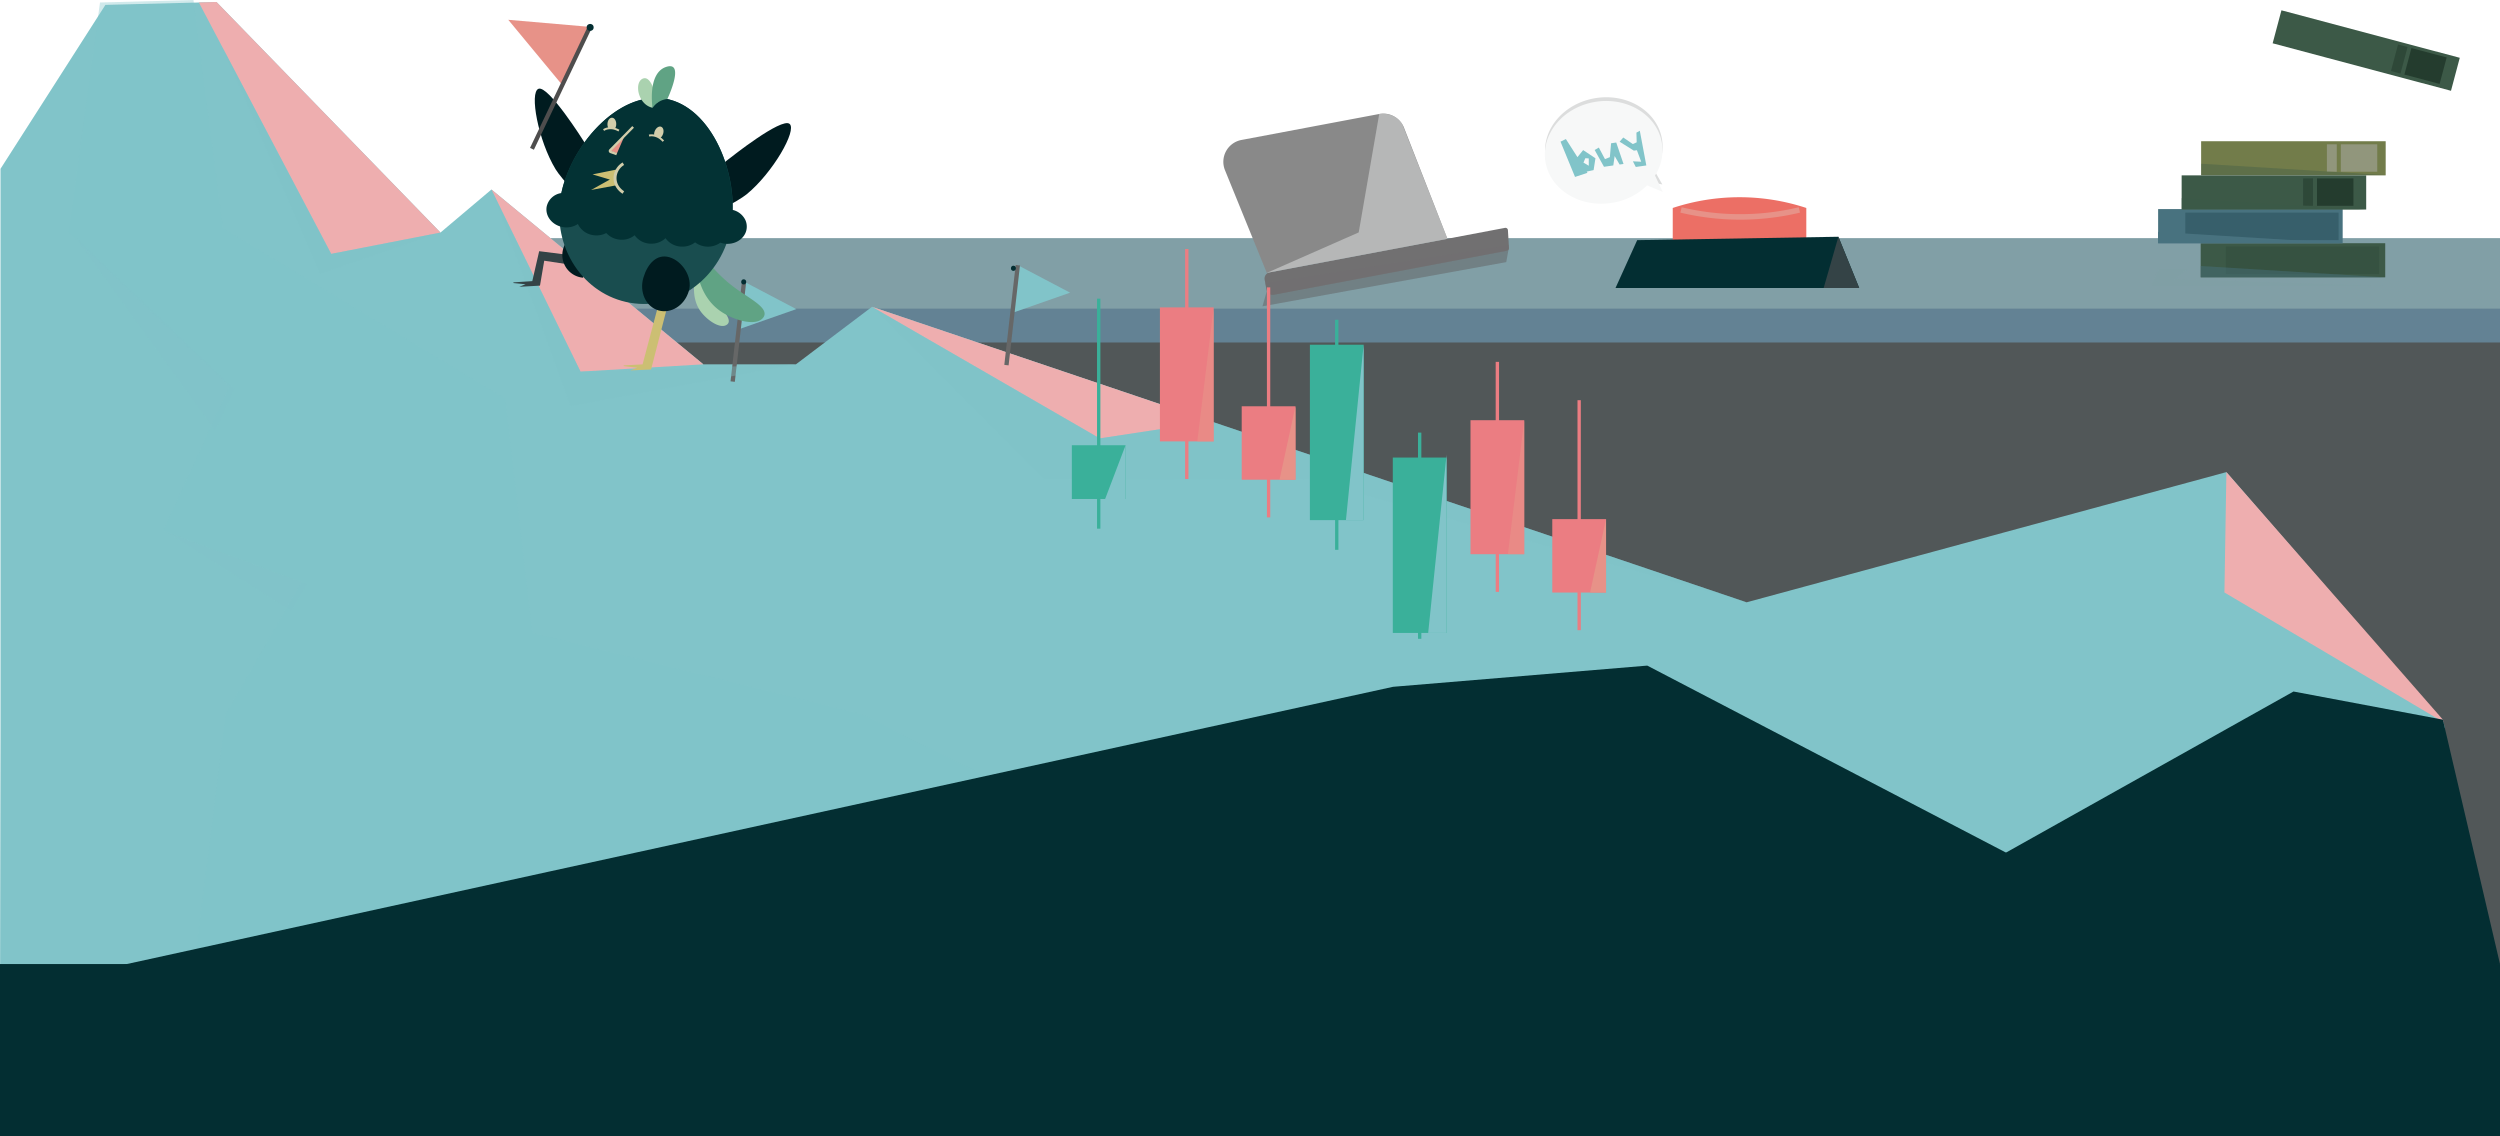 <svg xmlns="http://www.w3.org/2000/svg" viewBox="0 0 1363.57 619.64"><defs><style>.cls-1{isolation:isolate;}.cls-10,.cls-2,.cls-23{fill:#819fa6;}.cls-3{fill:#638294;}.cls-4{fill:#515758;}.cls-5{fill:#544546;opacity:0.34;}.cls-10,.cls-19,.cls-20,.cls-21,.cls-22,.cls-23,.cls-33,.cls-36,.cls-37,.cls-38,.cls-39,.cls-5,.cls-53,.cls-8,.cls-9{mix-blend-mode:multiply;}.cls-6,.cls-9{fill:#717071;}.cls-7{fill:#898989;}.cls-8{fill:#c8c9ca;opacity:0.71;}.cls-9{opacity:0.4;}.cls-11,.cls-19,.cls-20{fill:#3c5947;}.cls-12,.cls-21,.cls-22{fill:#48727f;}.cls-13{fill:#727c4a;}.cls-14{fill:#243c2e;}.cls-15{fill:#2e4838;}.cls-16{fill:#91967c;}.cls-17{fill:#375f6b;}.cls-18{fill:#365241;}.cls-19{opacity:0.51;}.cls-20,.cls-53{opacity:0.37;}.cls-22{opacity:0.47;}.cls-23{opacity:0.54;}.cls-24{fill:#ec6f65;}.cls-25,.cls-32,.cls-46,.cls-47,.cls-49,.cls-52{fill:none;stroke-miterlimit:10;}.cls-25{stroke:#e79288;stroke-width:3px;}.cls-26{fill:#032e32;}.cls-27{fill:#344346;}.cls-28{fill:#dcdddd;}.cls-29{fill:#f7f8f8;}.cls-30,.cls-33,.cls-36,.cls-37,.cls-53{fill:#81c4c9;}.cls-31{fill:#eeaeaf;}.cls-32{stroke:#666767;stroke-width:2.36px;}.cls-33{opacity:0.36;}.cls-34{fill:#3ab09a;}.cls-35{fill:#eb7d82;}.cls-36{opacity:0.68;}.cls-38,.cls-39,.cls-51{fill:#e79288;}.cls-38{opacity:0.64;}.cls-40{fill:#ccbf73;}.cls-41{fill:#001b1f;}.cls-42{fill:#aad2af;}.cls-43{fill:#60a384;}.cls-44{fill:#194d4f;}.cls-45{fill:#033234;}.cls-46,.cls-47,.cls-49{stroke:#d2cdaa;}.cls-46{stroke-width:1.62px;}.cls-47{stroke-width:1.08px;}.cls-48{fill:#e69186;}.cls-49{stroke-width:1.29px;}.cls-50{fill:#d2cdaa;}.cls-52{stroke:#4e4d4d;stroke-width:2.33px;}</style></defs><title>爬山_桌子_工作區域 1</title><g class="cls-1"><g id="圖層_1" data-name="圖層 1"><rect class="cls-2" x="9.22" y="129.88" width="1355" height="41.71"/><rect class="cls-3" x="9.22" y="168.33" width="1355" height="19.87"/><rect class="cls-4" x="9.22" y="186.8" width="1355" height="385.93"/><polygon class="cls-5" points="691.1 158.3 688.59 167.07 821.55 142.97 822.85 135.81 691.1 158.3"/><path class="cls-6" d="M694.94,160.74l127-24a1.36,1.36,0,0,0,1.1-1.41l-.58-9.79a1.35,1.35,0,0,0-1.61-1.25L692.63,148.52a3.45,3.45,0,0,0-2.88,3.92l1.08,5.71A3.43,3.43,0,0,0,694.94,160.74Z"/><path class="cls-7" d="M668.14,92.83l22.8,56,98.54-18.58L765.8,69.67a12.13,12.13,0,0,0-13.54-7.5L677.12,76.34A12.13,12.13,0,0,0,668.14,92.83Z"/><path class="cls-8" d="M752.26,62.17l-11.18,64.59-50.14,22.08,98.54-18.58-24.57-62.4S761.43,61,752.26,62.17Z"/><path class="cls-9" d="M690.11,154.35l132.74-20.67a2.87,2.87,0,0,1-.38,2.21,2.78,2.78,0,0,1-1.4,1.06L694.94,160.74a3.55,3.55,0,0,1-2.65-.48,3.49,3.49,0,0,1-1.46-2.11Z"/><polygon class="cls-10" points="1177.3 146.69 1301.25 146.69 1300.97 155.87 1173.42 155.87 1177.3 146.69"/><rect class="cls-11" x="1200.31" y="132.66" width="100.66" height="18.62"/><rect class="cls-12" x="1177.1" y="114.04" width="100.66" height="18.62"/><rect class="cls-13" x="1200.56" y="77.03" width="100.66" height="18.62"/><rect class="cls-11" x="1189.93" y="95.65" width="100.66" height="18.62"/><rect class="cls-14" x="1263.75" y="97.3" width="19.88" height="14.96"/><rect class="cls-15" x="1256.18" y="97.3" width="5.38" height="14.96"/><rect class="cls-11" x="1240.26" y="18.28" width="100.66" height="18.62" transform="translate(50.56 -331.16) rotate(14.91)"/><rect class="cls-14" x="1313" y="28.54" width="19.88" height="14.96" transform="translate(53.82 -339.2) rotate(14.91)"/><rect class="cls-15" x="1305.93" y="24.73" width="5.38" height="14.96" transform="translate(52.35 -335.64) rotate(14.91)"/><rect class="cls-16" x="1276.74" y="78.71" width="19.88" height="14.96"/><rect class="cls-16" x="1269.16" y="78.71" width="5.38" height="14.96"/><rect class="cls-17" x="1191.93" y="115.96" width="83.61" height="15.02"/><rect class="cls-18" x="1214" y="134.46" width="83.61" height="15.02"/><polygon class="cls-19" points="1189.93 108.08 1290.6 114.27 1189.93 114.27 1189.93 108.08"/><polygon class="cls-20" points="1200.56 89.3 1301.22 95.49 1200.56 95.49 1200.56 89.3"/><polygon class="cls-21" points="1177.1 126.47 1277.76 132.67 1177.1 132.67 1177.1 126.47"/><polygon class="cls-22" points="1200.31 145.09 1300.97 151.28 1200.31 151.28 1200.31 145.09"/><polygon class="cls-23" points="1193.24 146.69 1186.25 152.22 1300.97 155.87 1173.42 155.87 1177.3 146.69 1193.24 146.69"/><path class="cls-24" d="M985.21,139.43H912.36v-26a116.13,116.13,0,0,1,72.85,0Z"/><path class="cls-25" d="M916.88,114.51a138.66,138.66,0,0,0,30.28,3.79,138.81,138.81,0,0,0,34.27-3.79"/><polygon class="cls-26" points="892.97 130.99 881.14 157.09 1014.07 157.09 1002.71 129.13 892.97 130.99"/><polygon class="cls-27" points="1002.71 129.13 994.67 157.09 1014.07 157.09 1002.71 129.13"/><path class="cls-28" d="M902.76,93.71a25.41,25.41,0,0,0,3.82-17.27c-2.21-15.26-18.24-25.58-35.82-23s-30,17-27.83,32.24,18.25,25.58,35.83,23a35,35,0,0,0,19.7-9.62l8.22,1.54Z"/><path class="cls-29" d="M902.69,95.74a25.42,25.42,0,0,0,3.82-17.27c-2.21-15.27-18.25-25.58-35.82-23s-30,17-27.83,32.25,18.25,25.58,35.82,23a35,35,0,0,0,19.71-9.61l8.52,3.56Z"/><polygon class="cls-30" points="885.37 75 890.58 78.56 892.69 77.63 892.55 72.34 894.4 71.32 897.95 90.24 892.2 91.07 890.63 87.99 895.16 88.21 892.81 81.93 891.16 82.17 883.39 77.29 885.37 75"/><path class="cls-30" d="M870.2,86.32l-6.71-4.46-3.11,3.85-6.31-9.87-2.92,1.43,7.91,19.23,6.79-2.24-.42-.66,3.77-.82Zm-6.53,2.38,1-2.4,1.89.1,0,4Z"/><polygon class="cls-30" points="872.05 80.49 875.39 86.78 878.06 85.72 878.73 78.14 881.54 77.73 885.51 89.43 883.38 89.74 880.68 85.12 879.94 90.24 874.86 90.97 869.77 81.81 872.05 80.49"/><polygon class="cls-30" points="1333.38 396.64 1332.8 394.15 1332.43 393.72 1331.19 392.29 1214.34 257.5 952.63 328.52 475.61 167.34 434.11 198.71 383.62 198.71 268.05 103.36 240.24 126.84 118.08 1.09 57.49 2.67 0.28 92.07 0.28 396.64 0.03 540.95 0 559.13 0.28 559.26 62.3 588.12 431.64 588.12 688.79 525.82 854.81 485.6 966.25 524.03 1020.7 506.15 1114.16 475.47 1333.5 397.16 1333.38 396.64"/><polygon class="cls-31" points="108.47 1.34 180.65 138.46 240.24 126.84 118.08 1.08 108.47 1.34"/><polygon class="cls-31" points="268.05 103.36 316.64 202.68 383.62 198.71 268.05 103.36"/><polygon class="cls-31" points="475.61 167.34 599.81 239.1 660.59 229.84 475.61 167.34"/><polygon class="cls-30" points="402.87 179.62 434.33 168.6 405.83 153.62 402.87 179.62"/><line class="cls-32" x1="405.83" y1="153.62" x2="399.62" y2="208.13"/><ellipse class="cls-26" cx="405.66" cy="153.76" rx="1.42" ry="1.36" transform="translate(207.01 539.43) rotate(-83.51)"/><polygon class="cls-30" points="552.19 170.64 583.65 159.63 555.15 144.64 552.19 170.64"/><line class="cls-32" x1="555.15" y1="144.64" x2="548.95" y2="199.15"/><ellipse class="cls-26" cx="554.98" cy="144.78" rx="1.42" ry="1.36" transform="matrix(0.11, -0.99, 0.99, 0.11, 348.37, 679.83)"/><polygon class="cls-33" points="475.61 167.34 569.35 261.28 714.12 261.65 952.63 328.52 660.59 229.84 599.81 239.1 475.61 167.34"/><polygon class="cls-34" points="743.76 188.02 730.01 188.02 730.01 174.43 728.19 174.43 728.19 188.02 714.45 188.02 714.45 283.69 728.19 283.69 728.19 299.88 730.01 299.88 730.01 283.69 743.76 283.69 743.76 188.02"/><polygon class="cls-34" points="613.92 242.84 600.18 242.84 600.18 162.9 598.35 162.9 598.35 242.84 584.61 242.84 584.61 272.16 598.35 272.16 598.35 288.35 600.18 288.35 600.18 272.16 613.92 272.16 613.92 242.84"/><polygon class="cls-35" points="706.58 221.6 692.83 221.6 692.83 156.74 691.01 156.74 691.01 221.6 677.26 221.6 677.26 261.65 691.01 261.65 691.01 282.19 692.83 282.19 692.83 261.65 706.58 261.65 706.58 221.6"/><polygon class="cls-35" points="661.96 167.66 648.22 167.66 648.22 135.83 646.39 135.83 646.39 167.66 632.65 167.66 632.65 240.75 646.39 240.75 646.39 261.28 648.22 261.28 648.22 240.75 661.96 240.75 661.96 167.66"/><polygon class="cls-34" points="788.99 249.56 775.24 249.56 775.24 235.96 773.42 235.96 773.42 249.56 759.67 249.56 759.67 345.22 773.42 345.22 773.42 348.42 775.24 348.42 775.24 345.22 788.99 345.22 788.99 249.56"/><polygon class="cls-35" points="875.98 283.14 862.23 283.14 862.23 218.28 860.41 218.28 860.41 283.14 846.66 283.14 846.66 323.19 860.41 323.19 860.41 343.72 862.23 343.72 862.23 323.19 875.98 323.19 875.98 283.14"/><polygon class="cls-35" points="831.36 229.19 817.62 229.19 817.62 197.37 815.79 197.37 815.79 229.19 802.05 229.19 802.05 302.28 815.79 302.28 815.79 322.82 817.62 322.82 817.62 302.28 831.36 302.28 831.36 229.19"/><polygon class="cls-33" points="268.05 103.36 316.64 202.68 434.11 198.71 311.08 221.57 268.05 103.36"/><polygon class="cls-33" points="121.28 25.66 180.65 138.46 240.24 126.84 174.36 149.5 121.28 25.66"/><polygon class="cls-36" points="40.29 128.37 117.45 235.06 127.96 212.18 40.29 128.37"/><polygon class="cls-36" points="91.88 290.73 167.42 318.63 159.01 333.31 91.88 290.73"/><polygon class="cls-37" points="743.76 188.02 734.11 283.69 743.76 283.69 743.76 188.02"/><polygon class="cls-37" points="788.99 248.06 778.97 345.22 788.99 345.22 788.99 248.06"/><polygon class="cls-38" points="831.36 229.19 822.45 302.28 831.36 302.28 831.36 229.19"/><polygon class="cls-38" points="661.96 167.68 653.05 240.77 661.96 240.77 661.96 167.68"/><polygon class="cls-39" points="706.58 221.6 697.88 261.65 706.58 261.65 706.58 221.6"/><polygon class="cls-39" points="875.98 283.1 867.28 323.15 875.98 323.15 875.98 283.1"/><polygon class="cls-37" points="613.92 242.84 602.77 272.16 613.92 272.16 613.92 242.84"/><polygon class="cls-31" points="1332.42 392.52 1214.34 257.5 1213.26 323.15 1329.46 391.96 1332.43 393.72 1332.74 393.91 1332.42 392.52"/><path class="cls-27" d="M294.52,155.8h0l2.32-13.6,14,2.13-1.57-5.41L294.08,137l-3.75,16.33-10.14.67c-.28,0-.26.37,0,.4l6.46.64-3.42,1.39,11.06-.62.2,0Z"/><path class="cls-40" d="M355.11,201.53l9.94-38.47-4.5-2.23-10.07,37.9-10.15.56c-.28,0-.26.37,0,.4l7.2.9-3.71,1.46Z"/><path class="cls-41" d="M395.62,112.5c2.85-.56,9.66-4.92,11.7-6.59,14.22-11.69,27.5-34.87,23.35-38.34C426.23,63.87,398,86.35,398,86.35S373.63,104.2,382.8,111C386.88,114,391.8,113.25,395.62,112.5Z"/><path class="cls-41" d="M311.89,102.43c-2.5-1.48-7.49-7.84-8.85-10.1-9.54-15.74-14.38-42-9.31-43.91,5.42-2,24.62,28.57,24.62,28.57s17,24.91,6.13,28.27C319.64,106.75,315.24,104.41,311.89,102.43Z"/><path class="cls-42" d="M382.69,147.66A51.86,51.86,0,0,0,390,163.27c3.74,5.36,8.77,10.23,7.22,13a2.73,2.73,0,0,1-1.15,1.06c-3.62,2-10.58-2.82-14-7.58-4.76-6.69-3.52-14.81-3.05-17.27Z"/><path class="cls-43" d="M382.94,138.4a78,78,0,0,0,17.68,18.43c7.83,5.79,17.26,10.33,16.36,14.9a3.85,3.85,0,0,1-1.15,2c-4.22,4.35-16.37.73-23.4-4.39-9.89-7.19-11.91-19-12.38-22.6Z"/><path class="cls-41" d="M318.06,151.48a12.41,12.41,0,0,1-1.85-24.43Z"/><path class="cls-44" d="M398.8,123.35c-4.69,27.48-29.31,46.2-55,41.81s-42.69-30.21-38-57.69,31.33-58,57-53.66S403.49,95.87,398.8,123.35Z"/><path class="cls-41" d="M375.68,158.79c-2.3,7.81-9.7,12.52-16.54,10.51s-10.53-10-8.23-17.79,7.38-13.21,14.22-11.2S378,151,375.68,158.79Z"/><path class="cls-45" d="M396.8,133a11.49,11.49,0,0,1-3.88-.66,11.57,11.57,0,0,1-13.79-.16,11.3,11.3,0,0,1-7,2.34,11.09,11.09,0,0,1-8-3.25,9.56,9.56,0,0,1-1.11-1.36,11.21,11.21,0,0,1-7.8,3,10.88,10.88,0,0,1-9.07-4.6,11.07,11.07,0,0,1-9,2.28,11.32,11.32,0,0,1-6.49-3.49,10.72,10.72,0,0,1-1.73.74,11.56,11.56,0,0,1-5.55.4,10.94,10.94,0,0,1-8.19-6.07,11.19,11.19,0,0,1-8.2,1.69c-5.76-1-9.71-5.93-8.84-11.06a9.5,9.5,0,0,1,8-7.49c5.67-26.89,31.59-55.78,56.6-51.51,16.54,2.83,28.65,19.48,33.92,38.32a77.45,77.45,0,0,1,2.89,22.36,10.29,10.29,0,0,1,6.94,5.44h0a8.61,8.61,0,0,1,.81,3.64C407.39,128.77,402.65,133,396.8,133Z"/><path class="cls-42" d="M358.55,56.08s-2.49-14.94-7.66-13.3-3.24,14.18,5,16a3.14,3.14,0,0,1,2.63-2.74Z"/><path class="cls-43" d="M355.92,58.82s-3-19,7.5-22.35S364,54,364,54a10.88,10.88,0,0,0-8,4.79Z"/><path class="cls-40" d="M322.38,103.62l10.24-5.68-9.44-2.82,13.22-2.67a15.23,15.23,0,0,0-.86,4.23,11.35,11.35,0,0,0,.6,4.4Z"/><path class="cls-46" d="M340,105a10.27,10.27,0,0,1-3.52-3.74,8.5,8.5,0,0,1-1-3.52,8.84,8.84,0,0,1,.4-3.24A9.31,9.31,0,0,1,340,89.29"/><path class="cls-47" d="M337.58,71.24a11.73,11.73,0,0,0-2.35-1,8.25,8.25,0,0,0-3.41-.23,6.45,6.45,0,0,0-2.61.93"/><path class="cls-47" d="M361.81,77a11,11,0,0,0-1.89-1.69,8.33,8.33,0,0,0-3.13-1.36,6.45,6.45,0,0,0-2.78,0"/><polygon class="cls-48" points="340.54 74.35 336.51 83.64 332.68 82.34 340.54 74.35"/><path class="cls-49" d="M336.36,84.06l-3.29-1.17a.59.59,0,0,1-.21-1l12.46-12.68"/><path class="cls-50" d="M336.1,67.94a4.29,4.29,0,0,1-.8,2.35,8.07,8.07,0,0,0-3.4-.24,4.63,4.63,0,0,1-.57-2.56c.12-1.93,1.28-3.4,2.6-3.27S336.22,66,336.1,67.94Z"/><path class="cls-50" d="M361.52,73.39a4.48,4.48,0,0,1-1.54,2A8.33,8.33,0,0,0,356.85,74a4.48,4.48,0,0,1,.32-2.6c.75-1.78,2.33-2.78,3.53-2.22S362.27,71.61,361.52,73.39Z"/><polygon class="cls-51" points="306.69 46.39 277.22 10.8 321.79 14.66 306.69 46.39"/><line class="cls-52" x1="290.15" y1="81.17" x2="321.79" y2="14.66"/><circle class="cls-26" cx="321.89" cy="14.95" r="1.9"/><polygon class="cls-26" points="1363.57 525.82 1265.15 554.18 1147.34 588.12 966.25 536.66 1020.7 506.15 1094.12 465.03 1216.19 396.64 1250.94 377.17 1329.46 391.96 1329.47 391.96 1331.19 392.29 1332.42 392.52 1332.74 393.91 1332.8 394.15 1333.38 396.64 1333.5 397.16 1363.57 525.82"/><polygon class="cls-53" points="722.75 515.55 423.2 588.12 98.24 588.12 107.06 517.52 122.16 396.64 123.04 389.6 147.57 346.8 156.29 331.58 164.36 317.5 164.47 317.3 88.93 289.41 115.27 232.04 125 210.85 43.76 133.17 37.35 127.04 53.51 8.89 54.54 1.36 105.53 0 105.71 1.41 121.59 124.41 275.64 217.39 290.39 345.2 347.15 359.2 470.22 389.6 484.34 396.64 537.67 423.24 722.75 515.55"/><polygon class="cls-26" points="1330.27 588.12 0.28 588.12 0.28 559.26 0 559.13 0.03 540.95 0.28 540.9 69.14 525.82 107.06 517.52 537.67 423.24 659.15 396.64 759.82 374.6 898.46 363.04 962.92 396.64 1094.12 465.03 1114.16 475.47 1210.75 525.82 1330.27 588.12"/><rect class="cls-26" y="525.82" width="1363.57" height="93.82"/></g></g></svg>